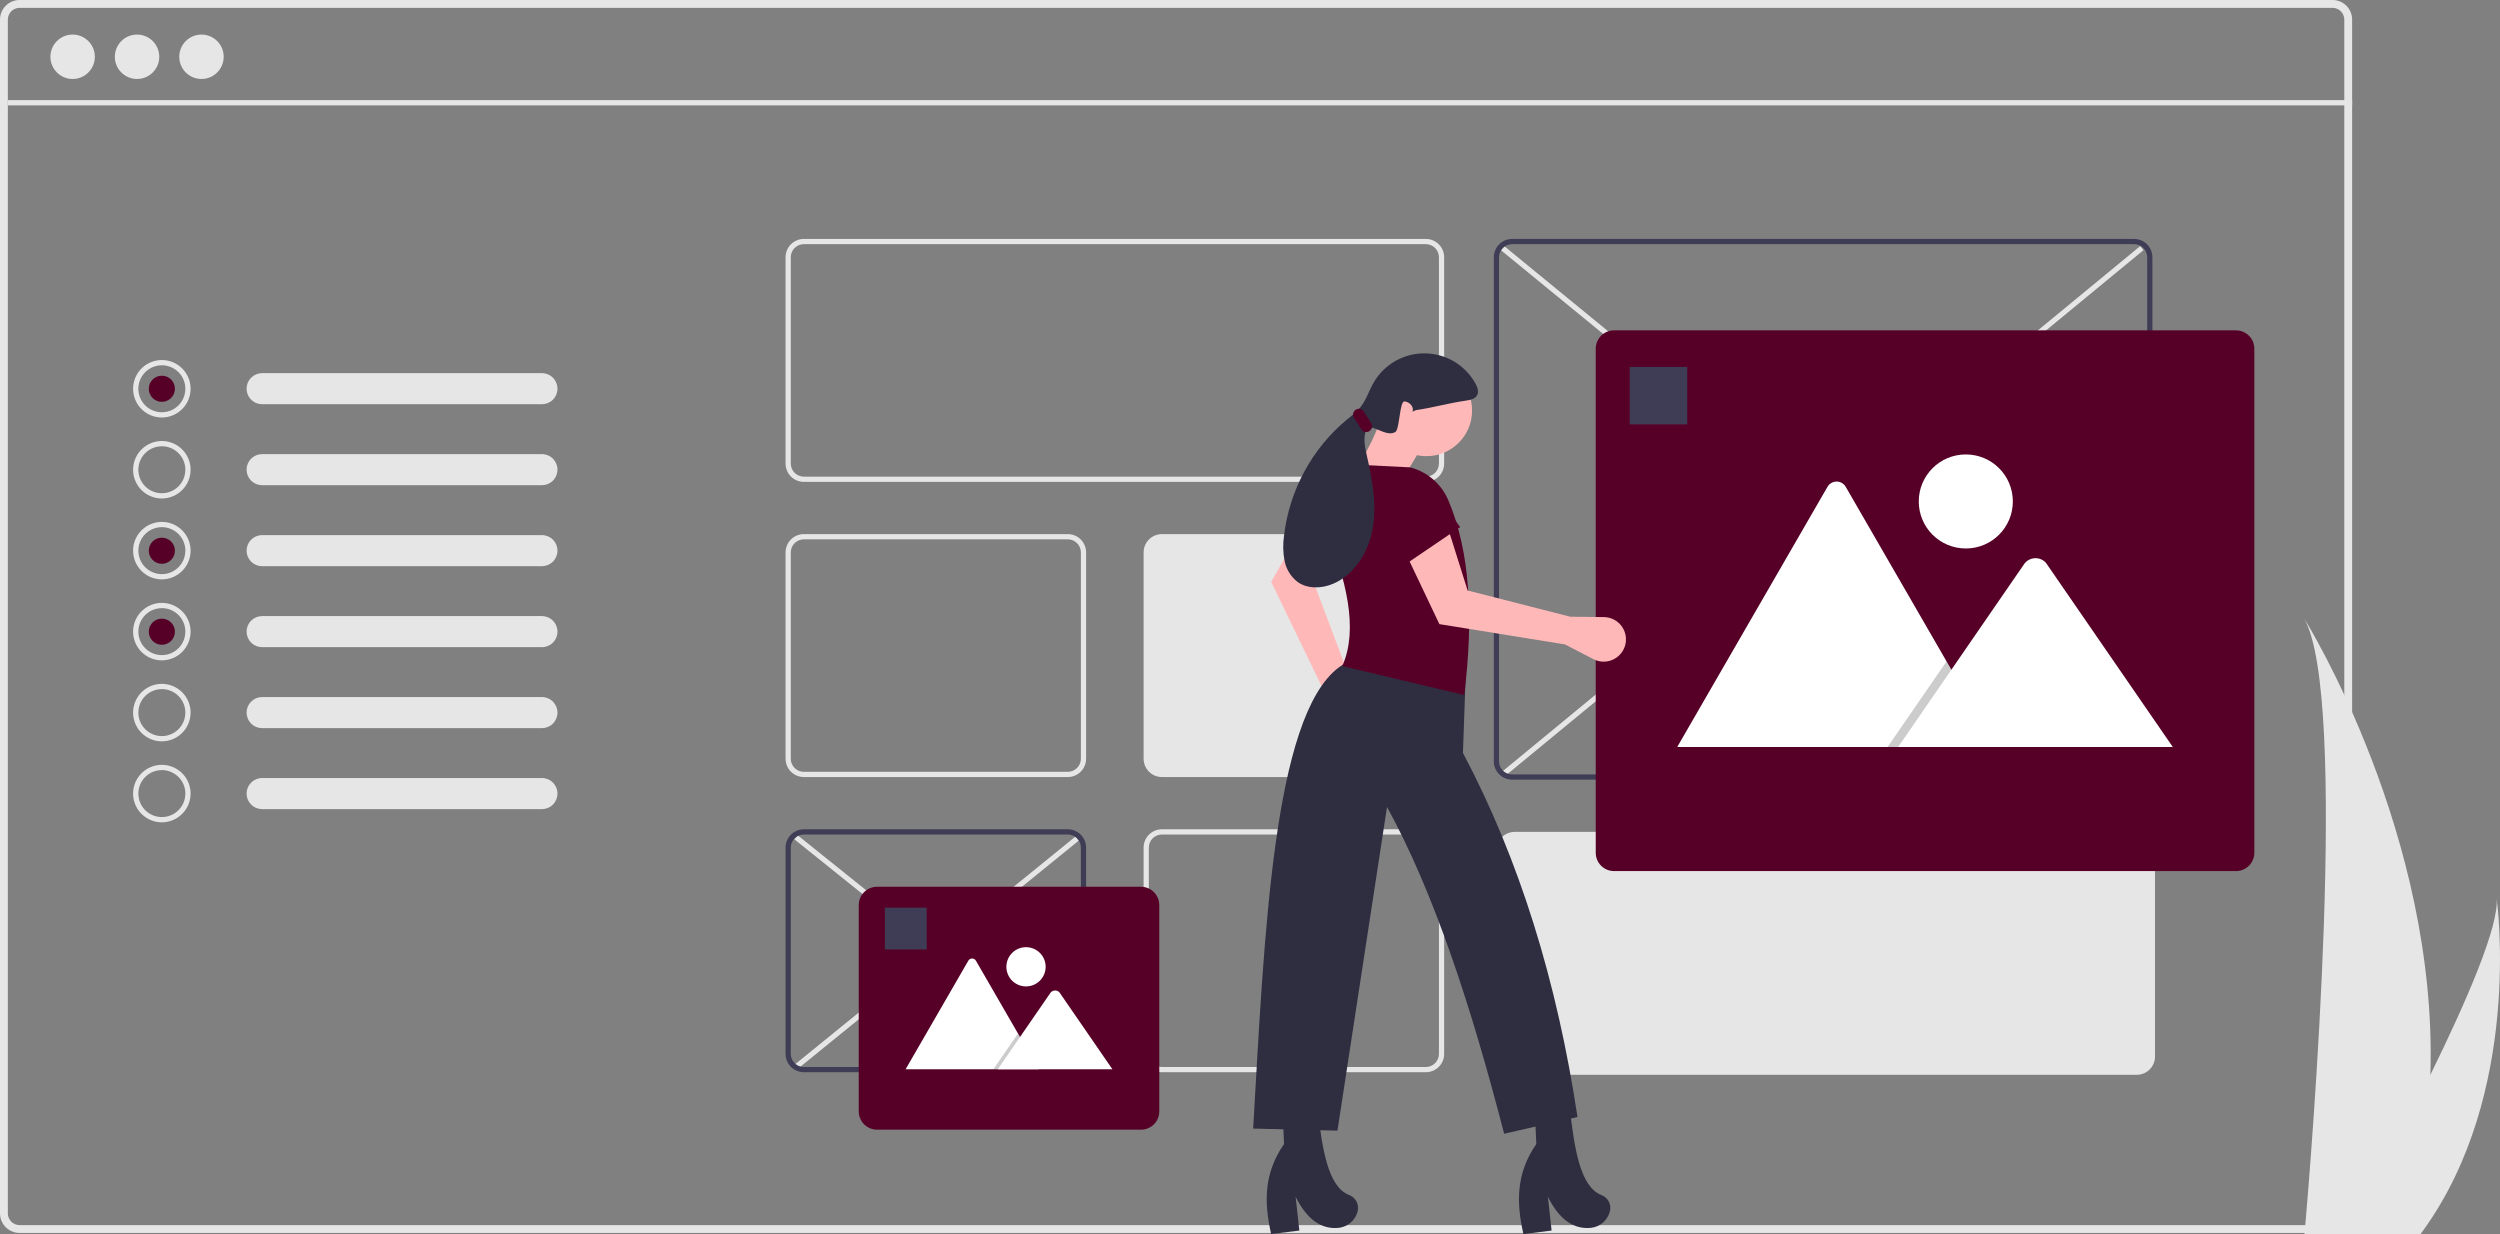 <svg width="553" height="273" viewBox="0 0 553 273" fill="none" xmlns="http://www.w3.org/2000/svg">
<rect x="0" y="0" width="553" height="273" fill="#808080" stroke="none"/>
<g clip-path="url(#clip0)">
<path d="M176.419 184.743L175.695 185.644L237.914 235.589L238.637 234.688L176.419 184.743Z" fill="#E6E6E6"/>
<path d="M237.912 185.03L175.688 235.567L176.417 236.465L238.641 185.927L237.912 185.03Z" fill="#E6E6E6"/>
<path d="M332.752 54.462L332.02 55.356L473.427 171.173L474.16 170.279L332.752 54.462Z" fill="#E6E6E6"/>
<path d="M473.406 54.441L332.035 170.88L332.77 171.772L474.141 55.333L473.406 54.441Z" fill="#E6E6E6"/>
<path d="M515.955 0H4.336C3.186 0 2.083 0.457 1.27 1.27C0.457 2.082 0 3.184 0 4.334V268.396C0 269.545 0.457 270.647 1.27 271.46C2.083 272.272 3.186 272.729 4.336 272.73H515.955C516.634 272.727 517.303 272.566 517.908 272.259C518.513 271.952 519.038 271.507 519.441 270.962C519.673 270.66 519.858 270.325 519.99 269.968C520.191 269.468 520.293 268.934 520.291 268.396V4.334C520.291 3.184 519.834 2.082 519.021 1.27C518.208 0.457 517.105 0 515.955 0ZM518.557 268.396C518.556 269.085 518.281 269.746 517.794 270.233C517.306 270.721 516.645 270.995 515.955 270.996H4.336C3.646 270.995 2.985 270.721 2.497 270.233C2.01 269.746 1.735 269.085 1.734 268.396V4.334C1.735 3.644 2.01 2.984 2.497 2.496C2.985 2.009 3.646 1.734 4.336 1.733H515.955C516.645 1.734 517.306 2.009 517.794 2.496C518.281 2.984 518.556 3.644 518.557 4.334V268.396Z" fill="#E6E6E6"/>
<path d="M520.291 22.148H1.734V23.304H520.291V22.148Z" fill="#E6E6E6"/>
<path d="M537.599 237.743C537.286 249.454 535.323 261.063 531.769 272.227C531.688 272.486 531.603 272.741 531.518 273H509.761C509.784 272.768 509.807 272.509 509.83 272.227C511.281 255.557 519.645 154.102 509.645 136.751C510.519 138.159 539.286 184.776 537.599 237.743Z" fill="#E6E6E6"/>
<path d="M535.969 272.227C535.787 272.486 535.597 272.745 535.404 273H519.082C519.206 272.78 519.349 272.521 519.515 272.227C522.212 267.362 530.193 252.819 537.601 237.743C545.563 221.541 552.867 204.725 552.252 198.639C552.441 200.011 557.95 241.857 535.969 272.227Z" fill="#E6E6E6"/>
<path d="M315.4 106.589H177.812C176.739 106.587 175.711 106.161 174.952 105.403C174.194 104.644 173.767 103.616 173.766 102.544V56.896C173.767 55.824 174.194 54.796 174.952 54.038C175.711 53.279 176.739 52.853 177.812 52.852H315.4C316.473 52.853 317.502 53.279 318.26 54.038C319.019 54.796 319.446 55.824 319.447 56.896V102.544C319.446 103.616 319.019 104.644 318.26 105.403C317.502 106.161 316.473 106.587 315.4 106.589ZM177.812 54.007C177.046 54.008 176.311 54.313 175.769 54.854C175.228 55.396 174.923 56.13 174.922 56.896V102.544C174.923 103.31 175.228 104.044 175.769 104.586C176.311 105.127 177.046 105.432 177.812 105.433H315.4C316.167 105.432 316.901 105.127 317.443 104.586C317.985 104.044 318.29 103.31 318.291 102.544V56.896C318.29 56.13 317.985 55.396 317.443 54.854C316.901 54.313 316.167 54.008 315.4 54.007H177.812Z" fill="#E6E6E6"/>
<path d="M472.643 237.753H335.055C333.982 237.752 332.953 237.325 332.194 236.567C331.436 235.809 331.009 234.781 331.008 233.708V188.061C331.009 186.988 331.436 185.96 332.194 185.202C332.953 184.444 333.982 184.017 335.055 184.016H472.643C473.715 184.017 474.744 184.444 475.503 185.202C476.261 185.96 476.688 186.989 476.689 188.061V233.708C476.688 234.781 476.261 235.809 475.503 236.567C474.744 237.325 473.715 237.752 472.643 237.753Z" fill="#E6E6E6"/>
<path d="M236.201 171.882H177.812C176.739 171.881 175.711 171.454 174.952 170.696C174.194 169.938 173.767 168.91 173.766 167.837V122.19C173.767 121.117 174.194 120.089 174.952 119.331C175.711 118.573 176.739 118.146 177.812 118.145H236.201C237.273 118.146 238.302 118.573 239.061 119.331C239.819 120.089 240.246 121.117 240.247 122.19V167.837C240.246 168.91 239.819 169.938 239.061 170.696C238.302 171.454 237.273 171.881 236.201 171.882ZM177.812 119.301C177.046 119.302 176.311 119.606 175.769 120.148C175.228 120.689 174.923 121.424 174.922 122.19V167.837C174.923 168.603 175.228 169.338 175.769 169.879C176.311 170.421 177.046 170.725 177.812 170.726H236.201C236.967 170.725 237.702 170.421 238.243 169.879C238.785 169.338 239.09 168.603 239.091 167.837V122.19C239.09 121.424 238.785 120.689 238.243 120.148C237.702 119.606 236.967 119.302 236.201 119.301H177.812Z" fill="#E6E6E6"/>
<path d="M315.4 171.882H257.012C255.939 171.881 254.91 171.454 254.151 170.696C253.393 169.938 252.966 168.91 252.965 167.837V122.19C252.966 121.117 253.393 120.089 254.151 119.331C254.91 118.573 255.939 118.146 257.012 118.145H315.4C316.473 118.146 317.501 118.573 318.26 119.331C319.019 120.089 319.445 121.117 319.446 122.19V167.837C319.445 168.91 319.018 169.938 318.26 170.696C317.501 171.454 316.473 171.881 315.4 171.882Z" fill="#E6E6E6"/>
<path d="M236.201 237.175H177.812C176.739 237.174 175.711 236.748 174.952 235.989C174.194 235.231 173.767 234.203 173.766 233.131V187.483C173.767 186.411 174.194 185.383 174.952 184.625C175.711 183.866 176.739 183.44 177.812 183.438H236.201C237.273 183.44 238.302 183.866 239.061 184.625C239.819 185.383 240.246 186.411 240.247 187.483V233.131C240.246 234.203 239.819 235.231 239.061 235.989C238.302 236.748 237.273 237.174 236.201 237.175ZM177.812 184.594C177.046 184.595 176.311 184.9 175.769 185.441C175.228 185.983 174.923 186.717 174.922 187.483V233.131C174.923 233.897 175.228 234.631 175.769 235.173C176.311 235.714 177.046 236.019 177.812 236.02H236.201C236.967 236.019 237.702 235.714 238.243 235.173C238.785 234.631 239.09 233.897 239.091 233.131V187.483C239.09 186.717 238.785 185.983 238.243 185.441C237.702 184.9 236.967 184.595 236.201 184.594H177.812Z" fill="#3F3D56"/>
<path d="M315.4 237.175H257.012C255.939 237.174 254.91 236.748 254.151 235.989C253.393 235.231 252.966 234.203 252.965 233.131V187.483C252.966 186.411 253.393 185.383 254.151 184.625C254.91 183.866 255.939 183.44 257.012 183.438H315.4C316.473 183.44 317.501 183.866 318.26 184.625C319.018 185.383 319.445 186.411 319.446 187.483V233.131C319.445 234.203 319.018 235.231 318.26 235.989C317.501 236.748 316.473 237.174 315.4 237.175ZM257.012 184.594C256.245 184.595 255.511 184.9 254.969 185.441C254.427 185.983 254.122 186.717 254.121 187.483V233.131C254.122 233.897 254.427 234.631 254.969 235.173C255.511 235.714 256.245 236.019 257.012 236.02H315.4C316.166 236.019 316.901 235.714 317.443 235.173C317.985 234.631 318.289 233.897 318.29 233.131V187.483C318.289 186.717 317.985 185.983 317.443 185.441C316.901 184.9 316.166 184.595 315.4 184.594H257.012Z" fill="#E6E6E6"/>
<path d="M472.064 172.46H334.476C333.404 172.458 332.375 172.032 331.616 171.274C330.858 170.515 330.431 169.487 330.43 168.415V56.896C330.431 55.824 330.858 54.796 331.616 54.038C332.375 53.279 333.404 52.853 334.476 52.852H472.064C473.137 52.853 474.166 53.279 474.924 54.038C475.683 54.796 476.11 55.824 476.111 56.896V168.415C476.11 169.487 475.683 170.515 474.924 171.274C474.166 172.032 473.137 172.458 472.064 172.46ZM334.476 54.007C333.71 54.008 332.975 54.313 332.433 54.854C331.892 55.396 331.587 56.13 331.586 56.896V168.415C331.587 169.181 331.892 169.915 332.433 170.457C332.975 170.999 333.71 171.303 334.476 171.304H472.064C472.831 171.303 473.565 170.999 474.107 170.457C474.649 169.915 474.954 169.181 474.955 168.415V56.896C474.954 56.13 474.649 55.396 474.107 54.854C473.565 54.313 472.831 54.008 472.064 54.007H334.476Z" fill="#3F3D56"/>
<path d="M494.611 192.683H357.023C355.95 192.682 354.922 192.255 354.163 191.497C353.405 190.739 352.978 189.711 352.977 188.639V77.12C352.978 76.048 353.405 75.019 354.163 74.261C354.922 73.503 355.95 73.076 357.023 73.075H494.611C495.684 73.076 496.713 73.503 497.471 74.261C498.23 75.019 498.657 76.048 498.658 77.12V188.639C498.657 189.711 498.23 190.739 497.471 191.497C496.713 192.255 495.684 192.682 494.611 192.683Z" fill="#560027"/>
<path d="M441.517 165.237H371.274C371.186 165.238 371.098 165.231 371.012 165.216L404.233 107.7C404.436 107.342 404.73 107.044 405.086 106.837C405.442 106.629 405.846 106.52 406.258 106.52C406.669 106.52 407.074 106.629 407.43 106.837C407.785 107.044 408.079 107.342 408.282 107.7L430.578 146.298L431.646 148.145L441.517 165.237Z" fill="white"/>
<path opacity="0.2" d="M441.514 165.237H417.531L429.304 148.145L430.152 146.914L430.576 146.298L431.644 148.145L441.514 165.237Z" fill="black"/>
<path d="M480.625 165.237H419.871L431.644 148.145L432.491 146.913L447.832 124.639C448.104 124.299 448.443 124.019 448.83 123.819C449.216 123.618 449.64 123.501 450.075 123.475C450.509 123.449 450.945 123.515 451.352 123.668C451.76 123.821 452.13 124.058 452.44 124.364C452.52 124.451 452.593 124.543 452.661 124.639L480.625 165.237Z" fill="white"/>
<path d="M434.836 121.323C440.582 121.323 445.241 116.666 445.241 110.922C445.241 105.178 440.582 100.521 434.836 100.521C429.089 100.521 424.43 105.178 424.43 110.922C424.43 116.666 429.089 121.323 434.836 121.323Z" fill="white"/>
<path d="M373.21 81.165H360.492V93.876H373.21V81.165Z" fill="#3F3D56"/>
<path d="M252.388 249.887H194C192.927 249.886 191.898 249.46 191.14 248.701C190.381 247.943 189.954 246.915 189.953 245.843V200.195C189.954 199.123 190.381 198.095 191.14 197.336C191.898 196.578 192.927 196.152 194 196.15H252.388C253.461 196.152 254.489 196.578 255.248 197.336C256.007 198.095 256.434 199.123 256.435 200.195V245.843C256.434 246.915 256.007 247.943 255.248 248.701C254.489 249.46 253.461 249.886 252.388 249.887Z" fill="#560027"/>
<path d="M229.746 236.522H200.434C200.397 236.522 200.36 236.52 200.324 236.513L214.188 212.511C214.272 212.362 214.395 212.238 214.544 212.151C214.692 212.065 214.861 212.019 215.033 212.019C215.204 212.019 215.373 212.065 215.522 212.151C215.67 212.238 215.793 212.362 215.877 212.511L225.182 228.619L225.627 229.389L229.746 236.522Z" fill="white"/>
<path opacity="0.2" d="M229.742 236.522H219.734L224.647 229.389L225.001 228.876L225.177 228.619L225.623 229.389L229.742 236.522Z" fill="black"/>
<path d="M246.064 236.522H220.711L225.624 229.389L225.977 228.875L232.379 219.58C232.493 219.438 232.634 219.322 232.796 219.238C232.957 219.154 233.134 219.105 233.315 219.095C233.497 219.084 233.678 219.111 233.848 219.175C234.018 219.239 234.173 219.338 234.302 219.465C234.335 219.502 234.366 219.54 234.394 219.58L246.064 236.522Z" fill="white"/>
<path d="M226.956 218.196C229.354 218.196 231.298 216.253 231.298 213.856C231.298 211.459 229.354 209.516 226.956 209.516C224.557 209.516 222.613 211.459 222.613 213.856C222.613 216.253 224.557 218.196 226.956 218.196Z" fill="white"/>
<path d="M204.984 200.773H195.734V210.018H204.984V200.773Z" fill="#3F3D56"/>
<path d="M57.923 82.543C57.022 82.558 56.162 82.927 55.53 83.569C54.897 84.212 54.543 85.077 54.543 85.979C54.543 86.88 54.897 87.745 55.53 88.388C56.162 89.031 57.022 89.399 57.923 89.414H119.83C120.74 89.427 121.617 89.078 122.27 88.444C122.923 87.811 123.298 86.944 123.313 86.035C123.328 85.126 122.982 84.247 122.35 83.593C121.718 82.938 120.852 82.561 119.943 82.543C119.905 82.542 119.867 82.542 119.83 82.543H57.923Z" fill="#E6E6E6"/>
<path d="M57.923 100.455C57.022 100.47 56.162 100.839 55.53 101.481C54.897 102.124 54.543 102.989 54.543 103.891C54.543 104.792 54.897 105.657 55.53 106.3C56.162 106.943 57.022 107.311 57.923 107.326H119.83C120.74 107.339 121.617 106.99 122.27 106.356C122.923 105.723 123.298 104.856 123.313 103.947C123.328 103.038 122.982 102.159 122.35 101.505C121.718 100.85 120.852 100.473 119.943 100.455C119.905 100.454 119.867 100.454 119.83 100.455H57.923Z" fill="#E6E6E6"/>
<path d="M57.923 118.368C57.022 118.383 56.162 118.751 55.53 119.394C54.897 120.037 54.543 120.902 54.543 121.803C54.543 122.705 54.897 123.57 55.53 124.213C56.162 124.855 57.022 125.224 57.923 125.239H119.83C120.74 125.251 121.617 124.902 122.27 124.269C122.923 123.635 123.298 122.769 123.313 121.86C123.328 120.95 122.982 120.072 122.35 119.417C121.718 118.763 120.852 118.385 119.943 118.368C119.905 118.367 119.867 118.367 119.83 118.368H57.923Z" fill="#E6E6E6"/>
<path d="M57.923 136.28C57.022 136.295 56.162 136.663 55.53 137.306C54.897 137.949 54.543 138.814 54.543 139.715C54.543 140.617 54.897 141.482 55.53 142.125C56.162 142.768 57.022 143.136 57.923 143.151H119.83C120.74 143.163 121.617 142.814 122.27 142.181C122.923 141.547 123.298 140.681 123.313 139.772C123.328 138.862 122.982 137.984 122.35 137.33C121.718 136.675 120.852 136.298 119.943 136.28C119.905 136.279 119.867 136.279 119.83 136.28H57.923Z" fill="#E6E6E6"/>
<path d="M57.923 154.192C57.022 154.207 56.162 154.576 55.53 155.219C54.897 155.861 54.543 156.727 54.543 157.628C54.543 158.529 54.897 159.395 55.53 160.037C56.162 160.68 57.022 161.049 57.923 161.064H119.83C120.74 161.076 121.617 160.727 122.27 160.093C122.923 159.46 123.298 158.594 123.313 157.684C123.328 156.775 122.982 155.897 122.35 155.242C121.718 154.588 120.852 154.21 119.943 154.192C119.905 154.192 119.867 154.192 119.83 154.192H57.923Z" fill="#E6E6E6"/>
<path d="M57.923 172.104C57.022 172.12 56.162 172.488 55.53 173.131C54.897 173.774 54.543 174.639 54.543 175.54C54.543 176.442 54.897 177.307 55.53 177.95C56.162 178.592 57.022 178.961 57.923 178.976H119.83C120.74 178.988 121.617 178.639 122.27 178.006C122.923 177.372 123.298 176.506 123.313 175.596C123.328 174.687 122.982 173.809 122.35 173.154C121.718 172.5 120.852 172.122 119.943 172.104C119.905 172.104 119.867 172.104 119.83 172.104H57.923Z" fill="#E6E6E6"/>
<path d="M35.8 92.353C34.543 92.353 33.313 91.98 32.268 91.282C31.222 90.584 30.407 89.591 29.925 88.429C29.444 87.268 29.318 85.99 29.564 84.757C29.809 83.524 30.415 82.392 31.304 81.503C32.193 80.614 33.326 80.008 34.56 79.763C35.794 79.518 37.072 79.644 38.234 80.125C39.396 80.606 40.389 81.421 41.088 82.466C41.787 83.511 42.16 84.74 42.16 85.997C42.158 87.682 41.487 89.298 40.295 90.489C39.103 91.681 37.486 92.351 35.8 92.353ZM35.8 80.797C34.772 80.797 33.766 81.102 32.91 81.673C32.054 82.245 31.387 83.057 30.994 84.007C30.6 84.957 30.497 86.003 30.698 87.012C30.898 88.02 31.394 88.947 32.121 89.674C32.849 90.402 33.776 90.897 34.785 91.097C35.795 91.298 36.841 91.195 37.792 90.802C38.742 90.408 39.555 89.742 40.127 88.886C40.698 88.031 41.003 87.026 41.003 85.997C41.002 84.618 40.453 83.296 39.478 82.322C38.502 81.347 37.18 80.798 35.8 80.797Z" fill="#E6E6E6"/>
<path d="M35.8 110.265C34.543 110.265 33.313 109.892 32.268 109.194C31.222 108.496 30.407 107.503 29.925 106.342C29.444 105.18 29.318 103.902 29.564 102.669C29.809 101.436 30.415 100.304 31.304 99.415C32.193 98.526 33.326 97.921 34.56 97.675C35.794 97.43 37.072 97.556 38.234 98.037C39.396 98.518 40.389 99.333 41.088 100.378C41.787 101.423 42.16 102.652 42.16 103.909C42.158 105.594 41.487 107.21 40.295 108.401C39.103 109.593 37.486 110.263 35.8 110.265ZM35.8 98.709C34.772 98.709 33.766 99.014 32.91 99.585C32.054 100.157 31.387 100.969 30.994 101.919C30.6 102.869 30.497 103.915 30.698 104.924C30.898 105.933 31.394 106.859 32.121 107.586C32.849 108.314 33.776 108.809 34.785 109.01C35.795 109.21 36.841 109.107 37.792 108.714C38.742 108.32 39.555 107.654 40.127 106.798C40.698 105.943 41.003 104.938 41.003 103.909C41.002 102.53 40.453 101.209 39.478 100.234C38.502 99.259 37.18 98.71 35.8 98.709Z" fill="#E6E6E6"/>
<path d="M35.8 128.16C34.543 128.16 33.313 127.787 32.268 127.089C31.222 126.39 30.407 125.397 29.925 124.236C29.444 123.075 29.318 121.797 29.564 120.564C29.809 119.331 30.415 118.198 31.304 117.309C32.193 116.42 33.326 115.815 34.56 115.57C35.794 115.325 37.072 115.451 38.234 115.932C39.396 116.413 40.389 117.227 41.088 118.273C41.787 119.318 42.16 120.547 42.16 121.804C42.158 123.489 41.487 125.104 40.295 126.296C39.103 127.488 37.486 128.158 35.8 128.16ZM35.8 116.603C34.772 116.603 33.766 116.908 32.91 117.48C32.054 118.051 31.387 118.863 30.994 119.814C30.6 120.764 30.497 121.81 30.698 122.818C30.898 123.827 31.394 124.754 32.121 125.481C32.849 126.208 33.776 126.704 34.785 126.904C35.795 127.105 36.841 127.002 37.792 126.608C38.742 126.215 39.555 125.548 40.127 124.693C40.698 123.838 41.003 122.832 41.003 121.804C41.002 120.425 40.453 119.103 39.478 118.128C38.502 117.153 37.18 116.605 35.8 116.603Z" fill="#E6E6E6"/>
<path d="M35.8 146.072C34.543 146.072 33.313 145.699 32.268 145.001C31.222 144.302 30.407 143.31 29.925 142.148C29.444 140.987 29.318 139.709 29.564 138.476C29.809 137.243 30.415 136.11 31.304 135.221C32.193 134.333 33.326 133.727 34.56 133.482C35.794 133.237 37.072 133.363 38.234 133.844C39.396 134.325 40.389 135.139 41.088 136.185C41.787 137.23 42.16 138.459 42.16 139.716C42.158 141.401 41.487 143.017 40.295 144.208C39.103 145.4 37.486 146.07 35.8 146.072ZM35.8 134.516C34.772 134.516 33.766 134.82 32.91 135.392C32.054 135.963 31.387 136.776 30.994 137.726C30.6 138.676 30.497 139.722 30.698 140.73C30.898 141.739 31.394 142.666 32.121 143.393C32.849 144.12 33.776 144.616 34.785 144.816C35.795 145.017 36.841 144.914 37.792 144.52C38.742 144.127 39.555 143.46 40.127 142.605C40.698 141.75 41.003 140.744 41.003 139.716C41.002 138.337 40.453 137.015 39.478 136.04C38.502 135.065 37.18 134.517 35.8 134.516Z" fill="#E6E6E6"/>
<path d="M35.8 163.984C34.543 163.984 33.313 163.611 32.268 162.913C31.222 162.214 30.407 161.222 29.925 160.06C29.444 158.899 29.318 157.621 29.564 156.388C29.809 155.155 30.415 154.023 31.304 153.134C32.193 152.245 33.326 151.639 34.56 151.394C35.794 151.149 37.072 151.275 38.234 151.756C39.396 152.237 40.389 153.052 41.088 154.097C41.787 155.142 42.16 156.371 42.16 157.628C42.158 159.313 41.487 160.929 40.295 162.12C39.103 163.312 37.486 163.982 35.8 163.984ZM35.8 152.428C34.772 152.428 33.766 152.733 32.91 153.304C32.054 153.875 31.387 154.688 30.994 155.638C30.6 156.588 30.497 157.634 30.698 158.643C30.898 159.651 31.394 160.578 32.121 161.305C32.849 162.032 33.776 162.528 34.785 162.728C35.795 162.929 36.841 162.826 37.792 162.432C38.742 162.039 39.555 161.372 40.127 160.517C40.698 159.662 41.003 158.657 41.003 157.628C41.002 156.249 40.453 154.927 39.478 153.952C38.502 152.978 37.18 152.429 35.8 152.428Z" fill="#E6E6E6"/>
<path d="M35.8 181.897C34.543 181.897 33.313 181.524 32.268 180.825C31.222 180.127 30.407 179.134 29.925 177.973C29.444 176.811 29.318 175.534 29.564 174.301C29.809 173.068 30.415 171.935 31.304 171.046C32.193 170.157 33.326 169.552 34.56 169.307C35.794 169.061 37.072 169.187 38.234 169.668C39.396 170.149 40.389 170.964 41.088 172.009C41.787 173.055 42.16 174.283 42.16 175.541C42.158 177.226 41.487 178.841 40.295 180.033C39.103 181.224 37.486 181.895 35.8 181.897ZM35.8 170.34C34.772 170.34 33.766 170.645 32.91 171.217C32.054 171.788 31.387 172.6 30.994 173.55C30.6 174.501 30.497 175.546 30.698 176.555C30.898 177.564 31.394 178.49 32.121 179.218C32.849 179.945 33.776 180.44 34.785 180.641C35.795 180.842 36.841 180.739 37.792 180.345C38.742 179.951 39.555 179.285 40.127 178.43C40.698 177.575 41.003 176.569 41.003 175.541C41.002 174.162 40.453 172.84 39.478 171.865C38.502 170.89 37.18 170.342 35.8 170.34Z" fill="#E6E6E6"/>
<path d="M35.801 88.886C37.397 88.886 38.691 87.593 38.691 85.997C38.691 84.401 37.397 83.108 35.801 83.108C34.204 83.108 32.91 84.401 32.91 85.997C32.91 87.593 34.204 88.886 35.801 88.886Z" fill="#560027"/>
<path d="M35.801 124.711C37.397 124.711 38.691 123.417 38.691 121.822C38.691 120.226 37.397 118.933 35.801 118.933C34.204 118.933 32.91 120.226 32.91 121.822C32.91 123.417 34.204 124.711 35.801 124.711Z" fill="#560027"/>
<path d="M35.801 142.623C37.397 142.623 38.691 141.329 38.691 139.734C38.691 138.138 37.397 136.845 35.801 136.845C34.204 136.845 32.91 138.138 32.91 139.734C32.91 141.329 34.204 142.623 35.801 142.623Z" fill="#560027"/>
<path d="M293.426 154.031L294.362 161.054C294.457 161.765 294.706 162.446 295.091 163.051C295.477 163.656 295.989 164.169 296.594 164.555C297.198 164.942 297.879 165.191 298.59 165.288C299.301 165.384 300.024 165.324 300.709 165.112C301.446 164.883 302.12 164.485 302.675 163.95C303.231 163.414 303.653 162.755 303.907 162.027C304.161 161.298 304.241 160.52 304.14 159.755C304.038 158.99 303.759 158.26 303.323 157.623L299.12 151.47L290.863 129.559L299.404 118.462L289.44 114.193L281.184 128.706L293.426 154.031Z" fill="#FFB8B8"/>
<path d="M287.16 114.762L301.395 120.169L304.87 110.52C305.332 109.239 305.325 107.836 304.852 106.559C304.379 105.282 303.469 104.213 302.284 103.542C301.084 102.863 299.682 102.635 298.329 102.898C296.977 103.162 295.763 103.901 294.907 104.981L287.16 114.762Z" fill="#560027"/>
<path d="M277.199 249.642L295.846 250.097L306.808 178.503C317.206 197.435 325.454 222.665 332.715 250.781L348.943 247.081C344.421 217.16 336.135 190.191 323.605 166.552L324.174 150.332L298.267 146.348C297.533 146.691 296.837 147.108 296.189 147.594C281.55 158.49 279.655 207.555 277.199 249.642Z" fill="#2F2E41"/>
<path d="M336.982 272.976L343.215 272.197L342.392 264.724C344.92 269.808 348.149 272.028 352.03 271.586C352.944 271.465 353.805 271.086 354.512 270.495C355.218 269.903 355.742 269.122 356.022 268.244C356.077 268.079 356.123 267.911 356.161 267.74C356.29 267.027 356.161 266.291 355.797 265.663C355.433 265.036 354.858 264.558 354.175 264.316C349.519 262.461 348.248 254.023 347.231 245.089L339.545 246.512L339.829 253.057C335.446 259.402 335.319 265.751 336.982 272.976Z" fill="#2F2E41"/>
<path d="M281.182 272.976L287.414 272.197L286.591 264.724C289.119 269.808 292.349 272.028 296.229 271.586C297.143 271.465 298.004 271.086 298.711 270.495C299.417 269.903 299.941 269.122 300.221 268.244C300.276 268.079 300.322 267.911 300.36 267.74C300.489 267.027 300.36 266.291 299.996 265.663C299.633 265.036 299.058 264.558 298.374 264.316C293.718 262.461 292.447 254.023 291.431 245.089L283.744 246.512L284.029 253.057C279.645 259.402 279.518 265.751 281.182 272.976Z" fill="#2F2E41"/>
<path d="M315.524 100.904C321.101 100.904 325.622 96.386 325.622 90.811C325.622 85.237 321.101 80.718 315.524 80.718C309.947 80.718 305.426 85.237 305.426 90.811C305.426 96.386 309.947 100.904 315.524 100.904Z" fill="#FFB8B8"/>
<path d="M295.703 110.21L309.084 107.933L315.917 96.551L306.237 90.29C304.343 96.838 300.607 103.49 295.703 110.21Z" fill="#FFB8B8"/>
<path d="M296.913 147.334L323.886 153.747C325.964 136.871 325.261 122.108 320.325 110.561C319.564 108.805 318.413 107.245 316.958 106.001C315.503 104.756 313.783 103.86 311.929 103.38L300.541 102.811C297.993 104.043 295.913 106.067 294.611 108.579C293.308 111.091 292.854 113.956 293.317 116.748C297.639 128.135 300.613 139.008 296.913 147.334Z" fill="#560027"/>
<path d="M346.17 142.547L352.464 145.806C353.101 146.136 353.802 146.323 354.519 146.354C355.236 146.385 355.95 146.259 356.613 145.986C357.276 145.712 357.872 145.298 358.358 144.771C358.844 144.243 359.21 143.617 359.429 142.934C359.664 142.199 359.724 141.42 359.603 140.658C359.482 139.895 359.184 139.172 358.733 138.547C358.282 137.921 357.689 137.409 357.004 137.054C356.319 136.699 355.56 136.509 354.788 136.5L347.335 136.416L324.639 130.617L320.438 117.261L311.227 122.975L318.391 138.055L346.17 142.547Z" fill="#FFB8B8"/>
<path d="M310.386 125.166L322.978 116.607L317.061 108.229C316.275 107.117 315.121 106.318 313.803 105.974C312.485 105.629 311.087 105.762 309.857 106.348C308.613 106.941 307.622 107.958 307.063 109.217C306.504 110.477 306.414 111.894 306.809 113.214L310.386 125.166Z" fill="#560027"/>
<path d="M313.212 90.718C317.085 90.167 320.383 89.171 324.256 88.621C325.211 88.485 326.307 88.254 326.751 87.398C327.16 86.609 326.814 85.647 326.387 84.868C325.281 82.854 323.658 81.17 321.684 79.991C319.711 78.812 317.459 78.18 315.16 78.161C312.861 78.141 310.598 78.734 308.605 79.88C306.612 81.025 304.961 82.681 303.821 84.677C302.799 86.465 302.199 88.506 300.903 90.107C300.036 91.073 299.074 91.95 298.031 92.722C290.203 99.217 285.183 108.479 284.015 118.58C283.751 120.422 283.8 122.295 284.159 124.121C284.529 125.96 285.555 127.602 287.045 128.742C289.289 130.33 292.402 130.197 294.928 129.112C299.765 127.034 302.785 121.933 303.66 116.744C304.536 111.554 303.588 106.24 302.416 101.109C301.989 99.237 301.532 97.266 302.081 95.425C302.842 92.868 306.375 96.939 308.657 95.555C309.609 94.978 309.574 88.701 310.684 88.794C311.793 88.886 312.863 90.036 312.432 91.062L313.212 90.718Z" fill="#2F2E41"/>
<path d="M302.897 95.369C303.184 95.187 303.388 94.9 303.463 94.568C303.538 94.237 303.478 93.89 303.297 93.603L301.665 91.019C301.484 90.731 301.196 90.528 300.865 90.453C300.533 90.378 300.186 90.438 299.898 90.619C299.611 90.8 299.407 91.088 299.332 91.419C299.257 91.751 299.317 92.098 299.499 92.385L301.13 94.969C301.312 95.256 301.6 95.459 301.931 95.534C302.262 95.609 302.61 95.55 302.897 95.369H302.897Z" fill="#560027"/>
<path d="M16.066 17.47C18.78 17.47 20.98 15.271 20.98 12.558C20.98 9.846 18.78 7.647 16.066 7.647C13.352 7.647 11.152 9.846 11.152 12.558C11.152 15.271 13.352 17.47 16.066 17.47Z" fill="#E6E6E6"/>
<path d="M30.316 17.47C33.03 17.47 35.23 15.271 35.23 12.558C35.23 9.846 33.03 7.647 30.316 7.647C27.602 7.647 25.402 9.846 25.402 12.558C25.402 15.271 27.602 17.47 30.316 17.47Z" fill="#E6E6E6"/>
<path d="M44.566 17.47C47.28 17.47 49.48 15.271 49.48 12.558C49.48 9.846 47.28 7.647 44.566 7.647C41.852 7.647 39.652 9.846 39.652 12.558C39.652 15.271 41.852 17.47 44.566 17.47Z" fill="#E6E6E6"/>
</g>
<defs>
<clipPath id="clip0">
<rect width="553" height="273" fill="white"/>
</clipPath>
</defs>
</svg>
